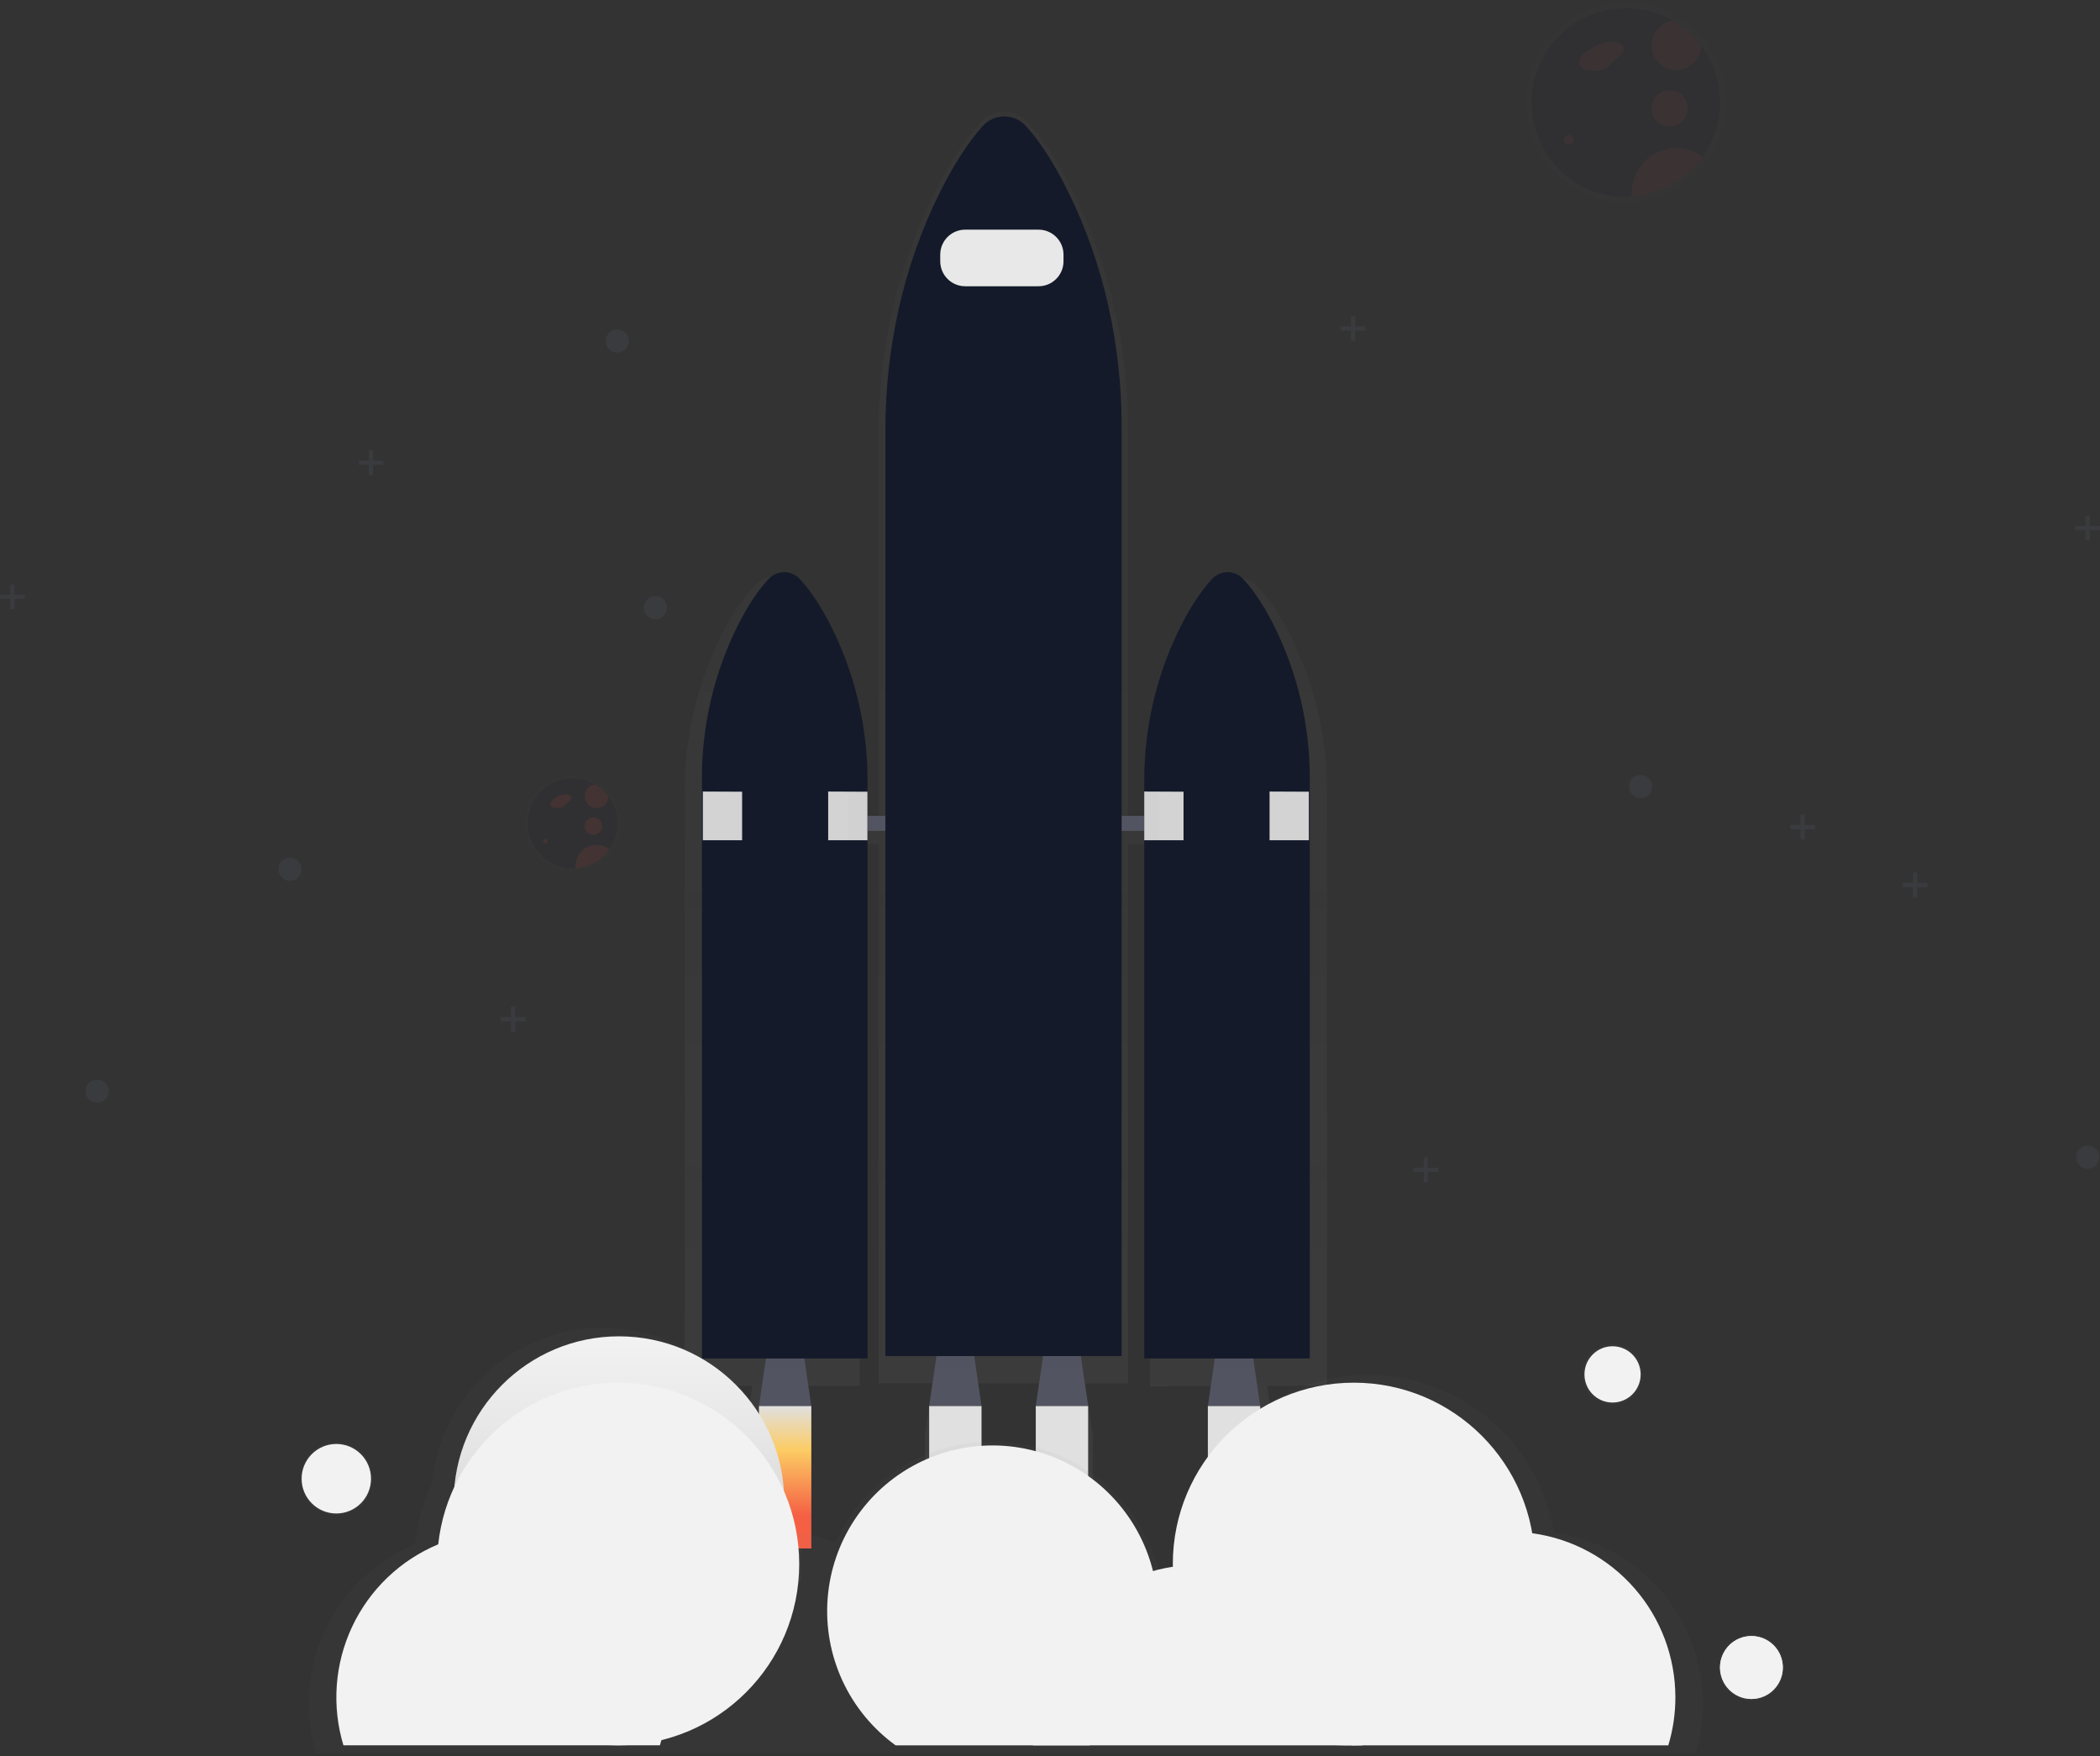 <svg width="409" height="342" viewBox="0 0 409 342" fill="none" xmlns="http://www.w3.org/2000/svg">
<rect x="0" y="0" width="409" height="342" fill="#333333" stroke="none"/>
<g clip-path="url(#clip0)">
<g opacity="0.7">
<path opacity="0.7" d="M258.433 153.992C258.469 143.204 255.89 132.569 250.918 122.999C248.557 118.505 246.404 115.711 244.729 113.998C244.097 113.327 243.272 112.87 242.368 112.691C241.465 112.513 240.528 112.621 239.689 113.001C239.019 113.238 238.413 113.63 237.921 114.144C235.68 116.468 233.655 119.541 231.887 122.813C226.656 132.606 223.941 143.549 223.987 154.656V161.324H219.716V83.842C219.716 67.601 216.087 51.578 208.978 37.352C205.61 30.618 202.537 26.434 200.172 23.862C199.599 23.208 198.893 22.684 198.102 22.325C197.311 21.966 196.452 21.78 195.583 21.78C194.715 21.78 193.856 21.966 193.065 22.325C192.273 22.684 191.568 23.208 190.995 23.862C187.794 27.346 184.907 31.951 182.383 36.848C174.907 51.366 171.11 67.841 171.11 84.563V161.324H167.419V154.337C167.465 143.231 164.75 132.287 159.519 122.494C157.751 119.227 155.726 116.154 153.484 113.825C152.839 113.144 151.995 112.687 151.073 112.518C150.152 112.349 149.2 112.478 148.356 112.886L148.511 112.97C147.97 113.21 147.48 113.553 147.07 113.98C145.412 115.693 143.259 118.487 140.881 122.981C135.909 132.551 133.33 143.186 133.366 153.974V269.816H146.539L145.103 279.34V307.813H155.872V279.34L154.435 269.816H167.419V164.321H171.11V269.342H181.631L180.12 279.335V307.813H190.893V279.34L189.381 269.347H203.558L202.047 279.34V307.813H212.82V279.34L211.308 269.347H219.707V164.321H223.978V269.976H227.439V269.816H238.885L237.448 279.34V307.813H248.221V279.34L246.785 269.816H258.433V153.992Z" fill="url(#paint0_linear)"/>
</g>
<path d="M158.015 273.788H147.816L149.638 261.387H156.194L158.015 273.788Z" fill="#535461"/>
<g opacity="0.1">
<path opacity="0.1" d="M149.13 266.31H156.703L156.194 262.843H149.638L149.13 266.31Z" fill="black"/>
</g>
<path d="M245.441 273.788H235.242L237.064 261.387H243.62L245.441 273.788Z" fill="#535461"/>
<g opacity="0.1">
<path opacity="0.1" d="M236.555 266.31H244.128L243.62 262.843H237.064L236.555 266.31Z" fill="black"/>
</g>
<path d="M191.167 273.788H180.964L182.785 261.387H189.346L191.167 273.788Z" fill="#535461"/>
<g opacity="0.1">
<path opacity="0.1" d="M182.277 266.31H189.854L189.346 262.843H182.785L182.277 266.31Z" fill="black"/>
</g>
<path d="M211.927 273.788H201.729L203.55 261.387H210.106L211.927 273.788Z" fill="#535461"/>
<g opacity="0.1">
<path opacity="0.1" d="M203.042 266.31H210.619L210.106 262.843H203.55L203.042 266.31Z" fill="black"/>
</g>
<path d="M230.87 158.866H158.016V161.784H230.87V158.866Z" fill="#535461"/>
<path d="M242.134 112.762C241.749 112.336 241.279 111.996 240.755 111.763C240.231 111.53 239.664 111.41 239.09 111.41C238.517 111.41 237.95 111.53 237.426 111.763C236.901 111.996 236.432 112.336 236.047 112.762C233.925 115.024 232.011 118.017 230.335 121.201C225.377 130.774 222.812 141.409 222.86 152.194V264.516H255.1V151.729C255.141 141.24 252.7 130.891 247.978 121.528C245.741 117.154 243.703 114.431 242.134 112.762Z" fill="#141A29"/>
<path d="M149.682 112.762C150.067 112.336 150.537 111.996 151.061 111.763C151.586 111.53 152.153 111.41 152.726 111.41C153.3 111.41 153.867 111.53 154.391 111.763C154.915 111.996 155.385 112.336 155.77 112.762C157.892 115.024 159.806 118.017 161.481 121.201C166.439 130.774 169.005 141.409 168.957 152.194V264.516H136.708V151.729C136.667 141.24 139.108 130.891 143.829 121.528C146.062 117.154 148.1 114.431 149.682 112.762Z" fill="#141A29"/>
<path d="M136.889 154.125L144.537 154.16V163.609H136.889V154.125Z" fill="#D3D3D3"/>
<path d="M161.296 154.125L168.944 154.16V163.609H161.296V154.125Z" fill="#D3D3D3"/>
<path d="M222.855 154.125L230.508 154.16V163.609H222.855V154.125Z" fill="#D3D3D3"/>
<path d="M247.262 154.125L254.915 154.16V163.609H247.262V154.125Z" fill="#D3D3D3"/>
<g opacity="0.1">
<path opacity="0.1" d="M161.469 121.056C159.797 117.872 157.879 114.879 155.757 112.617C155.157 111.953 154.357 111.505 153.479 111.339C152.601 111.174 151.693 111.301 150.894 111.7C151.355 111.93 151.771 112.241 152.123 112.617C154.245 114.879 156.159 117.872 157.835 121.056C162.793 130.629 165.358 141.264 165.31 152.048V264.362H168.953V152.062C169 141.272 166.432 130.632 161.469 121.056V121.056Z" fill="black"/>
</g>
<g opacity="0.1">
<path opacity="0.1" d="M233.235 121.364C234.906 118.181 236.825 115.188 238.947 112.925C239.344 112.497 239.824 112.154 240.357 111.916C239.569 111.57 238.693 111.482 237.851 111.663C237.01 111.844 236.248 112.286 235.671 112.925C233.549 115.188 231.635 118.181 229.96 121.364C225.002 130.938 222.436 141.573 222.484 152.357V264.671H225.764V152.375C225.712 141.585 228.276 130.943 233.235 121.364V121.364Z" fill="black"/>
</g>
<path d="M158.015 273.787H147.816V301.512H158.015V273.787Z" fill="url(#paint1_linear)"/>
<path d="M191.163 273.787H180.964V301.512H191.163V273.787Z" fill="url(#paint2_linear)"/>
<path d="M211.927 273.787H201.729V301.512H211.927V273.787Z" fill="url(#paint3_linear)"/>
<path d="M245.441 273.787H235.242V301.512H245.441V273.787Z" fill="url(#paint4_linear)"/>
<path d="M199.946 24.698C199.414 24.064 198.749 23.554 197.999 23.204C197.248 22.854 196.431 22.673 195.603 22.673C194.775 22.673 193.958 22.854 193.208 23.204C192.457 23.554 191.792 24.064 191.26 24.698C188.231 28.089 185.513 32.574 183.108 37.347C176.035 51.489 172.436 67.539 172.436 83.814V264.055H218.452V83.088C218.452 67.273 215.017 51.653 208.284 37.834C205.097 31.277 202.188 27.204 199.946 24.698Z" fill="#141A29"/>
<path d="M202.268 44.719H187.984C185.299 44.719 183.122 46.899 183.122 49.589V50.869C183.122 53.558 185.299 55.739 187.984 55.739H202.268C204.954 55.739 207.131 53.558 207.131 50.869V49.589C207.131 46.899 204.954 44.719 202.268 44.719Z" fill="#E8E8E8"/>
<g opacity="0.7">
<path opacity="0.7" d="M302.641 298.485C301.131 289.366 296.245 281.153 288.958 275.481C281.672 269.809 272.518 267.096 263.323 267.882C254.128 268.668 245.566 272.895 239.344 279.722C233.122 286.548 229.697 295.472 229.751 304.714C229.751 304.896 229.751 305.073 229.751 305.254C228.394 305.46 227.05 305.749 225.728 306.118C224.035 299.363 220.286 293.303 215.002 288.777C209.718 284.251 203.159 281.482 196.234 280.854C189.308 280.226 182.36 281.77 176.35 285.272C170.339 288.775 165.565 294.062 162.688 300.402C159.723 299.256 156.608 298.543 153.44 298.286V298.286C152.935 295.412 152.087 292.61 150.916 289.94C150.366 281.512 146.664 273.602 140.548 267.788C134.432 261.973 126.353 258.682 117.921 258.57C109.489 258.459 101.326 261.535 95.058 267.185C88.791 272.835 84.882 280.644 84.109 289.054C82.373 292.735 81.265 296.682 80.829 300.73C73.155 303.927 66.94 309.864 63.388 317.39C59.836 324.916 59.2 333.494 61.603 341.463H330.2C331.6 336.815 331.977 331.918 331.306 327.11C330.634 322.302 328.93 317.697 326.311 313.612C323.691 309.527 320.219 306.059 316.133 303.448C312.046 300.836 307.443 299.143 302.641 298.485V298.485Z" fill="url(#paint5_linear)"/>
</g>
<path d="M120.559 324.697C138.34 324.697 152.755 310.26 152.755 292.451C152.755 274.642 138.34 260.205 120.559 260.205C102.777 260.205 88.362 274.642 88.362 292.451C88.362 310.26 102.777 324.697 120.559 324.697Z" fill="url(#paint6_linear)"/>
<path d="M120.399 339.851C139.87 339.851 155.655 324.042 155.655 304.541C155.655 285.04 139.87 269.231 120.399 269.231C100.928 269.231 85.144 285.04 85.144 304.541C85.144 324.042 100.928 339.851 120.399 339.851Z" fill="url(#paint7_linear)"/>
<path d="M263.676 339.851C283.148 339.851 298.932 324.042 298.932 304.541C298.932 285.04 283.148 269.231 263.676 269.231C244.205 269.231 228.421 285.04 228.421 304.541C228.421 324.042 244.205 339.851 263.676 339.851Z" fill="url(#paint8_linear)"/>
<path d="M261.903 339.851C279.685 339.851 294.1 325.414 294.1 307.605C294.1 289.796 279.685 275.359 261.903 275.359C244.122 275.359 229.707 289.796 229.707 307.605C229.707 325.414 244.122 339.851 261.903 339.851Z" fill="url(#paint9_linear)"/>
<path d="M225.52 313.734C225.526 318.833 224.321 323.86 222.006 328.402C219.691 332.944 216.332 336.87 212.205 339.856H174.439C169.968 336.62 166.403 332.289 164.083 327.278C161.764 322.266 160.768 316.742 161.192 311.234C161.615 305.727 163.444 300.42 166.502 295.824C169.56 291.227 173.746 287.493 178.658 284.981C183.57 282.469 189.044 281.262 194.555 281.476C200.066 281.691 205.43 283.318 210.133 286.204C214.836 289.09 218.72 293.137 221.414 297.957C224.107 302.778 225.52 308.21 225.516 313.734H225.52Z" fill="url(#paint10_linear)"/>
<path d="M265.449 336.951C265.449 337.916 265.407 338.871 265.321 339.815C265.325 339.828 265.325 339.842 265.321 339.855H201.185C201.096 338.899 201.052 337.929 201.052 336.955C201.047 329.239 203.807 321.777 208.83 315.927C213.854 310.077 220.807 306.227 228.426 305.077C230.018 304.837 231.625 304.716 233.235 304.714C234.058 304.714 234.875 304.745 235.684 304.802C241.455 305.244 247.001 307.235 251.738 310.565C256.475 313.895 260.23 318.441 262.607 323.726C262.74 324.018 262.868 324.315 262.987 324.611C264.613 328.521 265.45 332.715 265.449 336.951V336.951Z" fill="url(#paint11_linear)"/>
<path d="M326.301 330.5C326.304 333.668 325.839 336.819 324.921 339.851H263.296C261.806 334.893 261.522 329.649 262.469 324.558C262.522 324.279 262.575 323.996 262.637 323.722C264.188 316.512 268.159 310.053 273.888 305.42C279.617 300.787 286.758 298.259 294.122 298.259C295.134 298.259 296.129 298.303 297.115 298.4C297.557 298.436 297.999 298.489 298.441 298.547C306.158 299.598 313.232 303.415 318.355 309.29C323.477 315.165 326.3 322.7 326.301 330.5V330.5Z" fill="url(#paint12_linear)"/>
<path d="M128.521 339.856C128.627 339.519 128.719 339.183 128.812 338.842C130.278 333.352 130.27 327.571 128.789 322.085C127.308 316.599 124.407 311.602 120.378 307.6C116.35 303.597 111.338 300.731 105.849 299.292C100.36 297.852 94.588 297.89 89.118 299.401C87.838 299.753 86.581 300.188 85.356 300.703C77.983 303.775 72.011 309.48 68.598 316.712C65.186 323.943 64.576 332.186 66.886 339.843H128.521V339.856Z" fill="url(#paint13_linear)"/>
<g opacity="0.7">
<path opacity="0.7" d="M314.064 273.536C317.326 273.536 319.97 270.887 319.97 267.62C319.97 264.353 317.326 261.705 314.064 261.705C310.802 261.705 308.158 264.353 308.158 267.62C308.158 270.887 310.802 273.536 314.064 273.536Z" fill="url(#paint14_linear)"/>
</g>
<path d="M314.064 273.101C317.087 273.101 319.537 270.647 319.537 267.62C319.537 264.593 317.087 262.139 314.064 262.139C311.042 262.139 308.591 264.593 308.591 267.62C308.591 270.647 311.042 273.101 314.064 273.101Z" fill="url(#paint15_linear)"/>
<g opacity="0.7">
<path opacity="0.7" d="M341.11 331.146C344.668 331.146 347.552 328.258 347.552 324.695C347.552 321.132 344.668 318.244 341.11 318.244C337.553 318.244 334.669 321.132 334.669 324.695C334.669 328.258 337.553 331.146 341.11 331.146Z" fill="url(#paint16_linear)"/>
</g>
<path d="M341.11 330.824C344.49 330.824 347.229 328.08 347.229 324.696C347.229 321.312 344.49 318.568 341.11 318.568C337.731 318.568 334.992 321.312 334.992 324.696C334.992 328.08 337.731 330.824 341.11 330.824Z" fill="url(#paint17_linear)"/>
<g opacity="0.7">
<path opacity="0.7" d="M65.502 295.023C69.411 295.023 72.58 291.849 72.58 287.934C72.58 284.019 69.411 280.846 65.502 280.846C61.594 280.846 58.425 284.019 58.425 287.934C58.425 291.849 61.594 295.023 65.502 295.023Z" fill="url(#paint18_linear)"/>
</g>
<path d="M65.502 294.703C69.236 294.703 72.262 291.673 72.262 287.934C72.262 284.195 69.236 281.164 65.502 281.164C61.769 281.164 58.743 284.195 58.743 287.934C58.743 291.673 61.769 294.703 65.502 294.703Z" fill="url(#paint19_linear)"/>
<g opacity="0.4">
<path opacity="0.4" d="M332.14 8.255C330.572 6.178 328.606 4.436 326.358 3.128C323.779 1.643 320.894 0.772 317.926 0.582C314.958 0.391 311.986 0.886 309.239 2.029C306.492 3.171 304.043 4.93 302.083 7.17C300.122 9.41 298.702 12.072 297.931 14.949C297.161 17.826 297.06 20.842 297.638 23.764C298.215 26.686 299.456 29.437 301.263 31.803C303.07 34.169 305.396 36.087 308.06 37.41C310.725 38.733 313.658 39.425 316.632 39.434C317.044 39.434 317.455 39.434 317.861 39.394C321.361 39.172 324.735 38.006 327.626 36.019C330.516 34.031 332.816 31.297 334.279 28.105C335.743 24.914 336.316 21.386 335.938 17.894C335.56 14.403 334.244 11.079 332.132 8.277L332.14 8.255Z" fill="url(#paint20_linear)"/>
</g>
<path opacity="0.2" d="M334.992 19.965C334.992 24.638 333.215 29.136 330.023 32.543C326.83 35.951 322.461 38.012 317.804 38.308C317.42 38.335 317.03 38.348 316.641 38.348C313.828 38.347 311.052 37.697 308.529 36.449C306.006 35.202 303.803 33.39 302.09 31.153C300.378 28.917 299.202 26.316 298.654 23.552C298.105 20.788 298.199 17.934 298.927 15.212C299.655 12.49 300.999 9.972 302.854 7.853C304.709 5.734 307.026 4.071 309.625 2.992C312.225 1.913 315.037 1.446 317.845 1.63C320.653 1.813 323.381 2.64 325.819 4.048V4.048C327.945 5.285 329.804 6.933 331.287 8.896V8.896C333.697 12.081 334.998 15.969 334.992 19.965V19.965Z" fill="#20212C"/>
<path opacity="0.05" d="M312.123 8.307C311.175 8.717 310.26 9.199 309.387 9.75C308.803 10.074 308.303 10.529 307.923 11.079C307.738 11.354 307.636 11.678 307.63 12.01C307.624 12.342 307.713 12.669 307.888 12.951C308.33 13.562 309.214 13.66 309.953 13.7C310.631 13.844 311.336 13.805 311.994 13.588C312.653 13.37 313.242 12.981 313.701 12.46L315.28 11.025C315.828 10.53 316.429 9.843 316.19 9.144C316.009 8.608 315.408 8.347 314.864 8.258C313.508 7.991 312.1 8.239 310.916 8.953" fill="#F55F44"/>
<path opacity="0.05" d="M305.532 28.187C306.064 28.187 306.495 27.755 306.495 27.222C306.495 26.689 306.064 26.257 305.532 26.257C304.999 26.257 304.568 26.689 304.568 27.222C304.568 27.755 304.999 28.187 305.532 28.187Z" fill="#F55F44"/>
<path opacity="0.05" d="M325.173 24.641C327.129 24.641 328.714 23.053 328.714 21.094C328.714 19.136 327.129 17.548 325.173 17.548C323.218 17.548 321.632 19.136 321.632 21.094C321.632 23.053 323.218 24.641 325.173 24.641Z" fill="#F55F44"/>
<path opacity="0.05" d="M331.292 8.892C331.278 9.818 330.998 10.722 330.487 11.494C329.975 12.266 329.253 12.875 328.406 13.248C327.559 13.621 326.623 13.743 325.709 13.599C324.794 13.455 323.941 13.051 323.249 12.435C322.558 11.819 322.058 11.017 321.808 10.125C321.558 9.232 321.569 8.287 321.84 7.401C322.111 6.515 322.631 5.725 323.337 5.126C324.043 4.527 324.906 4.144 325.823 4.021V4.021C327.951 5.265 329.81 6.92 331.292 8.892V8.892Z" fill="#F55F44"/>
<path opacity="0.05" d="M331.645 30.552C330.067 32.801 328.003 34.667 325.607 36.01C323.211 37.352 320.544 38.138 317.804 38.309C317.782 38.056 317.769 37.8 317.769 37.543C317.769 35.929 318.217 34.348 319.063 32.975C319.908 31.602 321.118 30.491 322.557 29.766C323.996 29.041 325.607 28.73 327.212 28.869C328.817 29.008 330.352 29.59 331.645 30.552V30.552Z" fill="#F55F44"/>
<path opacity="0.25" d="M319.537 155.405C320.782 155.405 321.791 154.394 321.791 153.147C321.791 151.9 320.782 150.889 319.537 150.889C318.292 150.889 317.282 151.9 317.282 153.147C317.282 154.394 318.292 155.405 319.537 155.405Z" fill="#535461"/>
<path opacity="0.25" d="M18.925 214.733C20.171 214.733 21.18 213.722 21.18 212.475C21.18 211.228 20.171 210.217 18.925 210.217C17.68 210.217 16.671 211.228 16.671 212.475C16.671 213.722 17.68 214.733 18.925 214.733Z" fill="#535461"/>
<path opacity="0.25" d="M406.626 227.573C407.871 227.573 408.88 226.562 408.88 225.315C408.88 224.068 407.871 223.057 406.626 223.057C405.381 223.057 404.371 224.068 404.371 225.315C404.371 226.562 405.381 227.573 406.626 227.573Z" fill="#535461"/>
<path opacity="0.25" d="M127.641 120.577C128.886 120.577 129.895 119.566 129.895 118.319C129.895 117.072 128.886 116.061 127.641 116.061C126.396 116.061 125.386 117.072 125.386 118.319C125.386 119.566 126.396 120.577 127.641 120.577Z" fill="#535461"/>
<path opacity="0.25" d="M120.236 68.66C121.481 68.66 122.491 67.649 122.491 66.402C122.491 65.154 121.481 64.144 120.236 64.144C118.991 64.144 117.981 65.154 117.981 66.402C117.981 67.649 118.991 68.66 120.236 68.66Z" fill="#535461"/>
<path opacity="0.25" d="M56.484 171.525C57.729 171.525 58.739 170.514 58.739 169.267C58.739 168.02 57.729 167.009 56.484 167.009C55.239 167.009 54.23 168.02 54.23 169.267C54.23 170.514 55.239 171.525 56.484 171.525Z" fill="#535461"/>
<path opacity="0.25" d="M375.402 171.919H373.395V169.913H372.577V171.919H370.57V172.742H372.577V174.748H373.395V172.742H375.402V171.919Z" fill="#535461"/>
<path opacity="0.25" d="M409 102.407H406.993V100.401H406.175V102.407H404.168V103.231H406.175V105.236H406.993V103.231H409V102.407Z" fill="#535461"/>
<path opacity="0.25" d="M265.931 63.573H263.924V61.562H263.106V63.573H261.099V64.392H263.106V66.402H263.924V64.392H265.931V63.573Z" fill="#535461"/>
<path opacity="0.25" d="M353.506 160.633H351.499V158.627H350.681V160.633H348.679V161.456H350.681V163.462H351.499V161.456H353.506V160.633Z" fill="#535461"/>
<path opacity="0.25" d="M280.095 227.383H278.092V225.377H277.275V227.383H275.268V228.206H277.275V230.212H278.092V228.206H280.095V227.383Z" fill="#535461"/>
<path opacity="0.25" d="M74.68 89.69H72.673V87.685H71.855V89.69H69.848V90.509H71.855V92.519H72.673V90.509H74.68V89.69Z" fill="#535461"/>
<path opacity="0.25" d="M4.832 115.812H2.825V113.807H2.007V115.812H0V116.631H2.007V118.642H2.825V116.631H4.832V115.812Z" fill="#535461"/>
<path opacity="0.25" d="M102.367 198.041H100.36V196.031H99.542V198.041H97.54V198.86H99.542V200.871H100.36V198.86H102.367V198.041Z" fill="#535461"/>
<path d="M341.11 330.824C344.49 330.824 347.229 328.08 347.229 324.696C347.229 321.312 344.49 318.568 341.11 318.568C337.731 318.568 334.992 321.312 334.992 324.696C334.992 328.08 337.731 330.824 341.11 330.824Z" fill="url(#paint21_linear)"/>
<g opacity="0.4">
<path opacity="0.4" d="M118.901 154.739C118.154 153.75 117.218 152.919 116.147 152.295C114.919 151.579 113.542 151.157 112.124 151.06C110.706 150.963 109.285 151.194 107.971 151.736C106.657 152.279 105.486 153.117 104.548 154.186C103.609 155.255 102.93 156.526 102.562 157.901C102.194 159.276 102.147 160.717 102.425 162.113C102.703 163.509 103.298 164.822 104.165 165.949C105.032 167.077 106.147 167.99 107.423 168.617C108.698 169.244 110.102 169.567 111.523 169.563C111.717 169.563 111.916 169.563 112.106 169.563C113.772 169.456 115.378 168.9 116.754 167.953C118.129 167.006 119.224 165.704 119.92 164.185C120.617 162.665 120.89 160.986 120.71 159.324C120.531 157.661 119.906 156.079 118.901 154.744V154.739Z" fill="url(#paint22_linear)"/>
</g>
<path opacity="0.2" d="M120.258 160.319C120.258 162.544 119.411 164.687 117.89 166.309C116.369 167.932 114.288 168.914 112.071 169.054C111.889 169.054 111.704 169.054 111.518 169.054C110.178 169.053 108.857 168.743 107.655 168.149C106.454 167.554 105.405 166.691 104.59 165.626C103.775 164.561 103.216 163.322 102.955 162.006C102.694 160.69 102.738 159.331 103.085 158.035C103.432 156.739 104.072 155.54 104.955 154.531C105.838 153.522 106.941 152.73 108.179 152.216C109.417 151.701 110.756 151.479 112.093 151.566C113.43 151.653 114.729 152.047 115.89 152.717V152.717C116.902 153.305 117.787 154.09 118.494 155.023V155.023C119.646 156.547 120.266 158.408 120.258 160.319V160.319Z" fill="#20212C"/>
<path opacity="0.1" d="M109.365 154.766C108.906 154.96 108.462 155.189 108.039 155.452C107.761 155.604 107.522 155.818 107.34 156.077C107.256 156.209 107.211 156.363 107.211 156.519C107.211 156.676 107.256 156.83 107.34 156.962C107.469 157.088 107.623 157.185 107.792 157.247C107.962 157.308 108.142 157.332 108.322 157.316C108.642 157.382 108.974 157.362 109.285 157.259C109.595 157.156 109.873 156.972 110.09 156.728L110.842 156.046C111.102 155.807 111.39 155.483 111.284 155.16C111.224 155.038 111.135 154.933 111.023 154.855C110.912 154.778 110.782 154.73 110.647 154.717C110.001 154.591 109.332 154.709 108.768 155.049" fill="#F55F44"/>
<path opacity="0.1" d="M106.226 164.233C106.48 164.233 106.686 164.027 106.686 163.773C106.686 163.519 106.48 163.312 106.226 163.312C105.972 163.312 105.767 163.519 105.767 163.773C105.767 164.027 105.972 164.233 106.226 164.233Z" fill="#F55F44"/>
<path opacity="0.1" d="M115.581 162.546C116.513 162.546 117.27 161.789 117.27 160.854C117.27 159.92 116.513 159.163 115.581 159.163C114.648 159.163 113.892 159.92 113.892 160.854C113.892 161.789 114.648 162.546 115.581 162.546Z" fill="#F55F44"/>
<path opacity="0.1" d="M118.494 155.063C118.488 155.504 118.356 155.934 118.114 156.302C117.871 156.67 117.528 156.961 117.125 157.139C116.722 157.318 116.277 157.377 115.842 157.309C115.407 157.241 115 157.049 114.671 156.757C114.341 156.464 114.102 156.083 113.983 155.659C113.863 155.234 113.868 154.784 113.996 154.362C114.125 153.94 114.372 153.564 114.707 153.279C115.043 152.993 115.454 152.811 115.89 152.752V152.752C116.902 153.342 117.787 154.128 118.494 155.063V155.063Z" fill="#F55F44"/>
<path opacity="0.1" d="M118.667 165.362C117.915 166.434 116.932 167.322 115.792 167.962C114.651 168.602 113.38 168.977 112.075 169.059C112.075 168.939 112.075 168.815 112.075 168.691C112.073 167.919 112.285 167.162 112.689 166.504C113.093 165.847 113.672 165.315 114.361 164.969C115.05 164.623 115.822 164.477 116.589 164.546C117.357 164.615 118.09 164.898 118.706 165.362H118.667Z" fill="#F55F44"/>
<g opacity="0.1">
<path opacity="0.1" d="M218.204 89.978H172.67V91.749H218.204V89.978Z" fill="black"/>
</g>
</g>
<defs>
<linearGradient id="paint0_linear" x1="195.902" y1="307.813" x2="195.902" y2="21.794" gradientUnits="userSpaceOnUse">
<stop stop-color="#808080" stop-opacity="0.25"/>
<stop offset="0.54" stop-color="#808080" stop-opacity="0.12"/>
<stop offset="1" stop-color="#808080" stop-opacity="0.1"/>
</linearGradient>
<linearGradient id="paint1_linear" x1="152.914" y1="273.787" x2="152.914" y2="301.517" gradientUnits="userSpaceOnUse">
<stop stop-color="#E0E0E0"/>
<stop offset="0.31" stop-color="#FCCC63"/>
<stop offset="0.77" stop-color="#F55F44"/>
</linearGradient>
<linearGradient id="paint2_linear" x1="4473.49" y1="17385.8" x2="4473.49" y2="19122.3" gradientUnits="userSpaceOnUse">
<stop stop-color="#E0E0E0"/>
<stop offset="0.31" stop-color="#FCCC63"/>
<stop offset="0.77" stop-color="#F55F44"/>
</linearGradient>
<linearGradient id="paint3_linear" x1="4973.28" y1="17385.8" x2="4973.28" y2="19122.3" gradientUnits="userSpaceOnUse">
<stop stop-color="#E0E0E0"/>
<stop offset="0.31" stop-color="#FCCC63"/>
<stop offset="0.77" stop-color="#F55F44"/>
</linearGradient>
<linearGradient id="paint4_linear" x1="5779.97" y1="17385.8" x2="5779.97" y2="19122.3" gradientUnits="userSpaceOnUse">
<stop stop-color="#E0E0E0"/>
<stop offset="0.31" stop-color="#FCCC63"/>
<stop offset="0.77" stop-color="#F55F44"/>
</linearGradient>
<linearGradient id="paint5_linear" x1="157656" y1="69480.5" x2="157656" y2="53957.5" gradientUnits="userSpaceOnUse">
<stop stop-color="#808080" stop-opacity="0.25"/>
<stop offset="0.54" stop-color="#808080" stop-opacity="0.12"/>
<stop offset="1" stop-color="#808080" stop-opacity="0.1"/>
</linearGradient>
<linearGradient id="paint6_linear" x1="120.559" y1="260.205" x2="120.559" y2="324.697" gradientUnits="userSpaceOnUse">
<stop stop-color="#F2F2F2"/>
<stop offset="0.31" stop-color="#E6E6E6"/>
<stop offset="0.77" stop-color="#CCCCCC"/>
</linearGradient>
<linearGradient id="paint7_linear" x1="19288.9" y1="43128.8" x2="19288.9" y2="54392.6" gradientUnits="userSpaceOnUse">
<stop stop-color="#F2F2F2"/>
<stop offset="0.31" stop-color="#E6E6E6"/>
<stop offset="0.77" stop-color="#CCCCCC"/>
</linearGradient>
<linearGradient id="paint8_linear" x1="42284.8" y1="43128.8" x2="42284.8" y2="54392.6" gradientUnits="userSpaceOnUse">
<stop stop-color="#F2F2F2"/>
<stop offset="0.31" stop-color="#E6E6E6"/>
<stop offset="0.77" stop-color="#CCCCCC"/>
</linearGradient>
<linearGradient id="paint9_linear" x1="38378.6" y1="40308.5" x2="38378.6" y2="49702.4" gradientUnits="userSpaceOnUse">
<stop stop-color="#F2F2F2"/>
<stop offset="0.31" stop-color="#E6E6E6"/>
<stop offset="0.77" stop-color="#CCCCCC"/>
</linearGradient>
<linearGradient id="paint10_linear" x1="37186.7" y1="41137.4" x2="37186.7" y2="48836.8" gradientUnits="userSpaceOnUse">
<stop stop-color="#F2F2F2"/>
<stop offset="0.31" stop-color="#E6E6E6"/>
<stop offset="0.77" stop-color="#CCCCCC"/>
</linearGradient>
<linearGradient id="paint11_linear" x1="43027.1" y1="26730.3" x2="43027.1" y2="29520.2" gradientUnits="userSpaceOnUse">
<stop stop-color="#F2F2F2"/>
<stop offset="0.31" stop-color="#E6E6E6"/>
<stop offset="0.77" stop-color="#CCCCCC"/>
</linearGradient>
<linearGradient id="paint12_linear" x1="51938.4" y1="30968.9" x2="51938.4" y2="34876.9" gradientUnits="userSpaceOnUse">
<stop stop-color="#F2F2F2"/>
<stop offset="0.31" stop-color="#E6E6E6"/>
<stop offset="0.77" stop-color="#CCCCCC"/>
</linearGradient>
<linearGradient id="paint13_linear" x1="23146.3" y1="30986.7" x2="23146.3" y2="34897" gradientUnits="userSpaceOnUse">
<stop stop-color="#F2F2F2"/>
<stop offset="0.31" stop-color="#E6E6E6"/>
<stop offset="0.77" stop-color="#CCCCCC"/>
</linearGradient>
<linearGradient id="paint14_linear" x1="8699.95" y1="7556.7" x2="8699.95" y2="7240.59" gradientUnits="userSpaceOnUse">
<stop stop-color="#808080" stop-opacity="0.25"/>
<stop offset="0.54" stop-color="#808080" stop-opacity="0.12"/>
<stop offset="1" stop-color="#808080" stop-opacity="0.1"/>
</linearGradient>
<linearGradient id="paint15_linear" x1="8084.82" y1="6739.83" x2="8084.82" y2="7011.27" gradientUnits="userSpaceOnUse">
<stop stop-color="#F2F2F2"/>
<stop offset="0.31" stop-color="#E6E6E6"/>
<stop offset="0.77" stop-color="#CCCCCC"/>
</linearGradient>
<linearGradient id="paint16_linear" x1="10274.6" y1="9952.71" x2="10274.6" y2="9576.88" gradientUnits="userSpaceOnUse">
<stop stop-color="#808080" stop-opacity="0.25"/>
<stop offset="0.54" stop-color="#808080" stop-opacity="0.12"/>
<stop offset="1" stop-color="#808080" stop-opacity="0.1"/>
</linearGradient>
<linearGradient id="paint17_linear" x1="341.111" y1="318.568" x2="341.111" y2="330.824" gradientUnits="userSpaceOnUse">
<stop stop-color="#F2F2F2"/>
<stop offset="0.31" stop-color="#E0E0E0"/>
<stop offset="0.77" stop-color="#B3B3B3"/>
</linearGradient>
<linearGradient id="paint18_linear" x1="2155.81" y1="9710.79" x2="2155.81" y2="9256.85" gradientUnits="userSpaceOnUse">
<stop stop-color="#808080" stop-opacity="0.25"/>
<stop offset="0.54" stop-color="#808080" stop-opacity="0.12"/>
<stop offset="1" stop-color="#808080" stop-opacity="0.1"/>
</linearGradient>
<linearGradient id="paint19_linear" x1="2061.81" y1="8863.27" x2="2061.81" y2="9277.44" gradientUnits="userSpaceOnUse">
<stop stop-color="#F2F2F2"/>
<stop offset="0.31" stop-color="#E6E6E6"/>
<stop offset="0.77" stop-color="#CCCCCC"/>
</linearGradient>
<linearGradient id="paint20_linear" x1="33405" y1="5942.77" x2="33405" y2="2526.54" gradientUnits="userSpaceOnUse">
<stop stop-color="#808080" stop-opacity="0.25"/>
<stop offset="0.54" stop-color="#808080" stop-opacity="0.12"/>
<stop offset="1" stop-color="#808080" stop-opacity="0.1"/>
</linearGradient>
<linearGradient id="paint21_linear" x1="9776.91" y1="9122.15" x2="9776.91" y2="9461.38" gradientUnits="userSpaceOnUse">
<stop stop-color="#F2F2F2"/>
<stop offset="0.31" stop-color="#E6E6E6"/>
<stop offset="0.77" stop-color="#CCCCCC"/>
</linearGradient>
<linearGradient id="paint22_linear" x1="7318.15" y1="8427.76" x2="7318.15" y2="7652.68" gradientUnits="userSpaceOnUse">
<stop stop-color="#808080" stop-opacity="0.25"/>
<stop offset="0.54" stop-color="#808080" stop-opacity="0.12"/>
<stop offset="1" stop-color="#808080" stop-opacity="0.1"/>
</linearGradient>
<clipPath id="clip0">
<rect width="409" height="340.961" fill="white" transform="translate(0 0.52)"/>
</clipPath>
</defs>
</svg>
